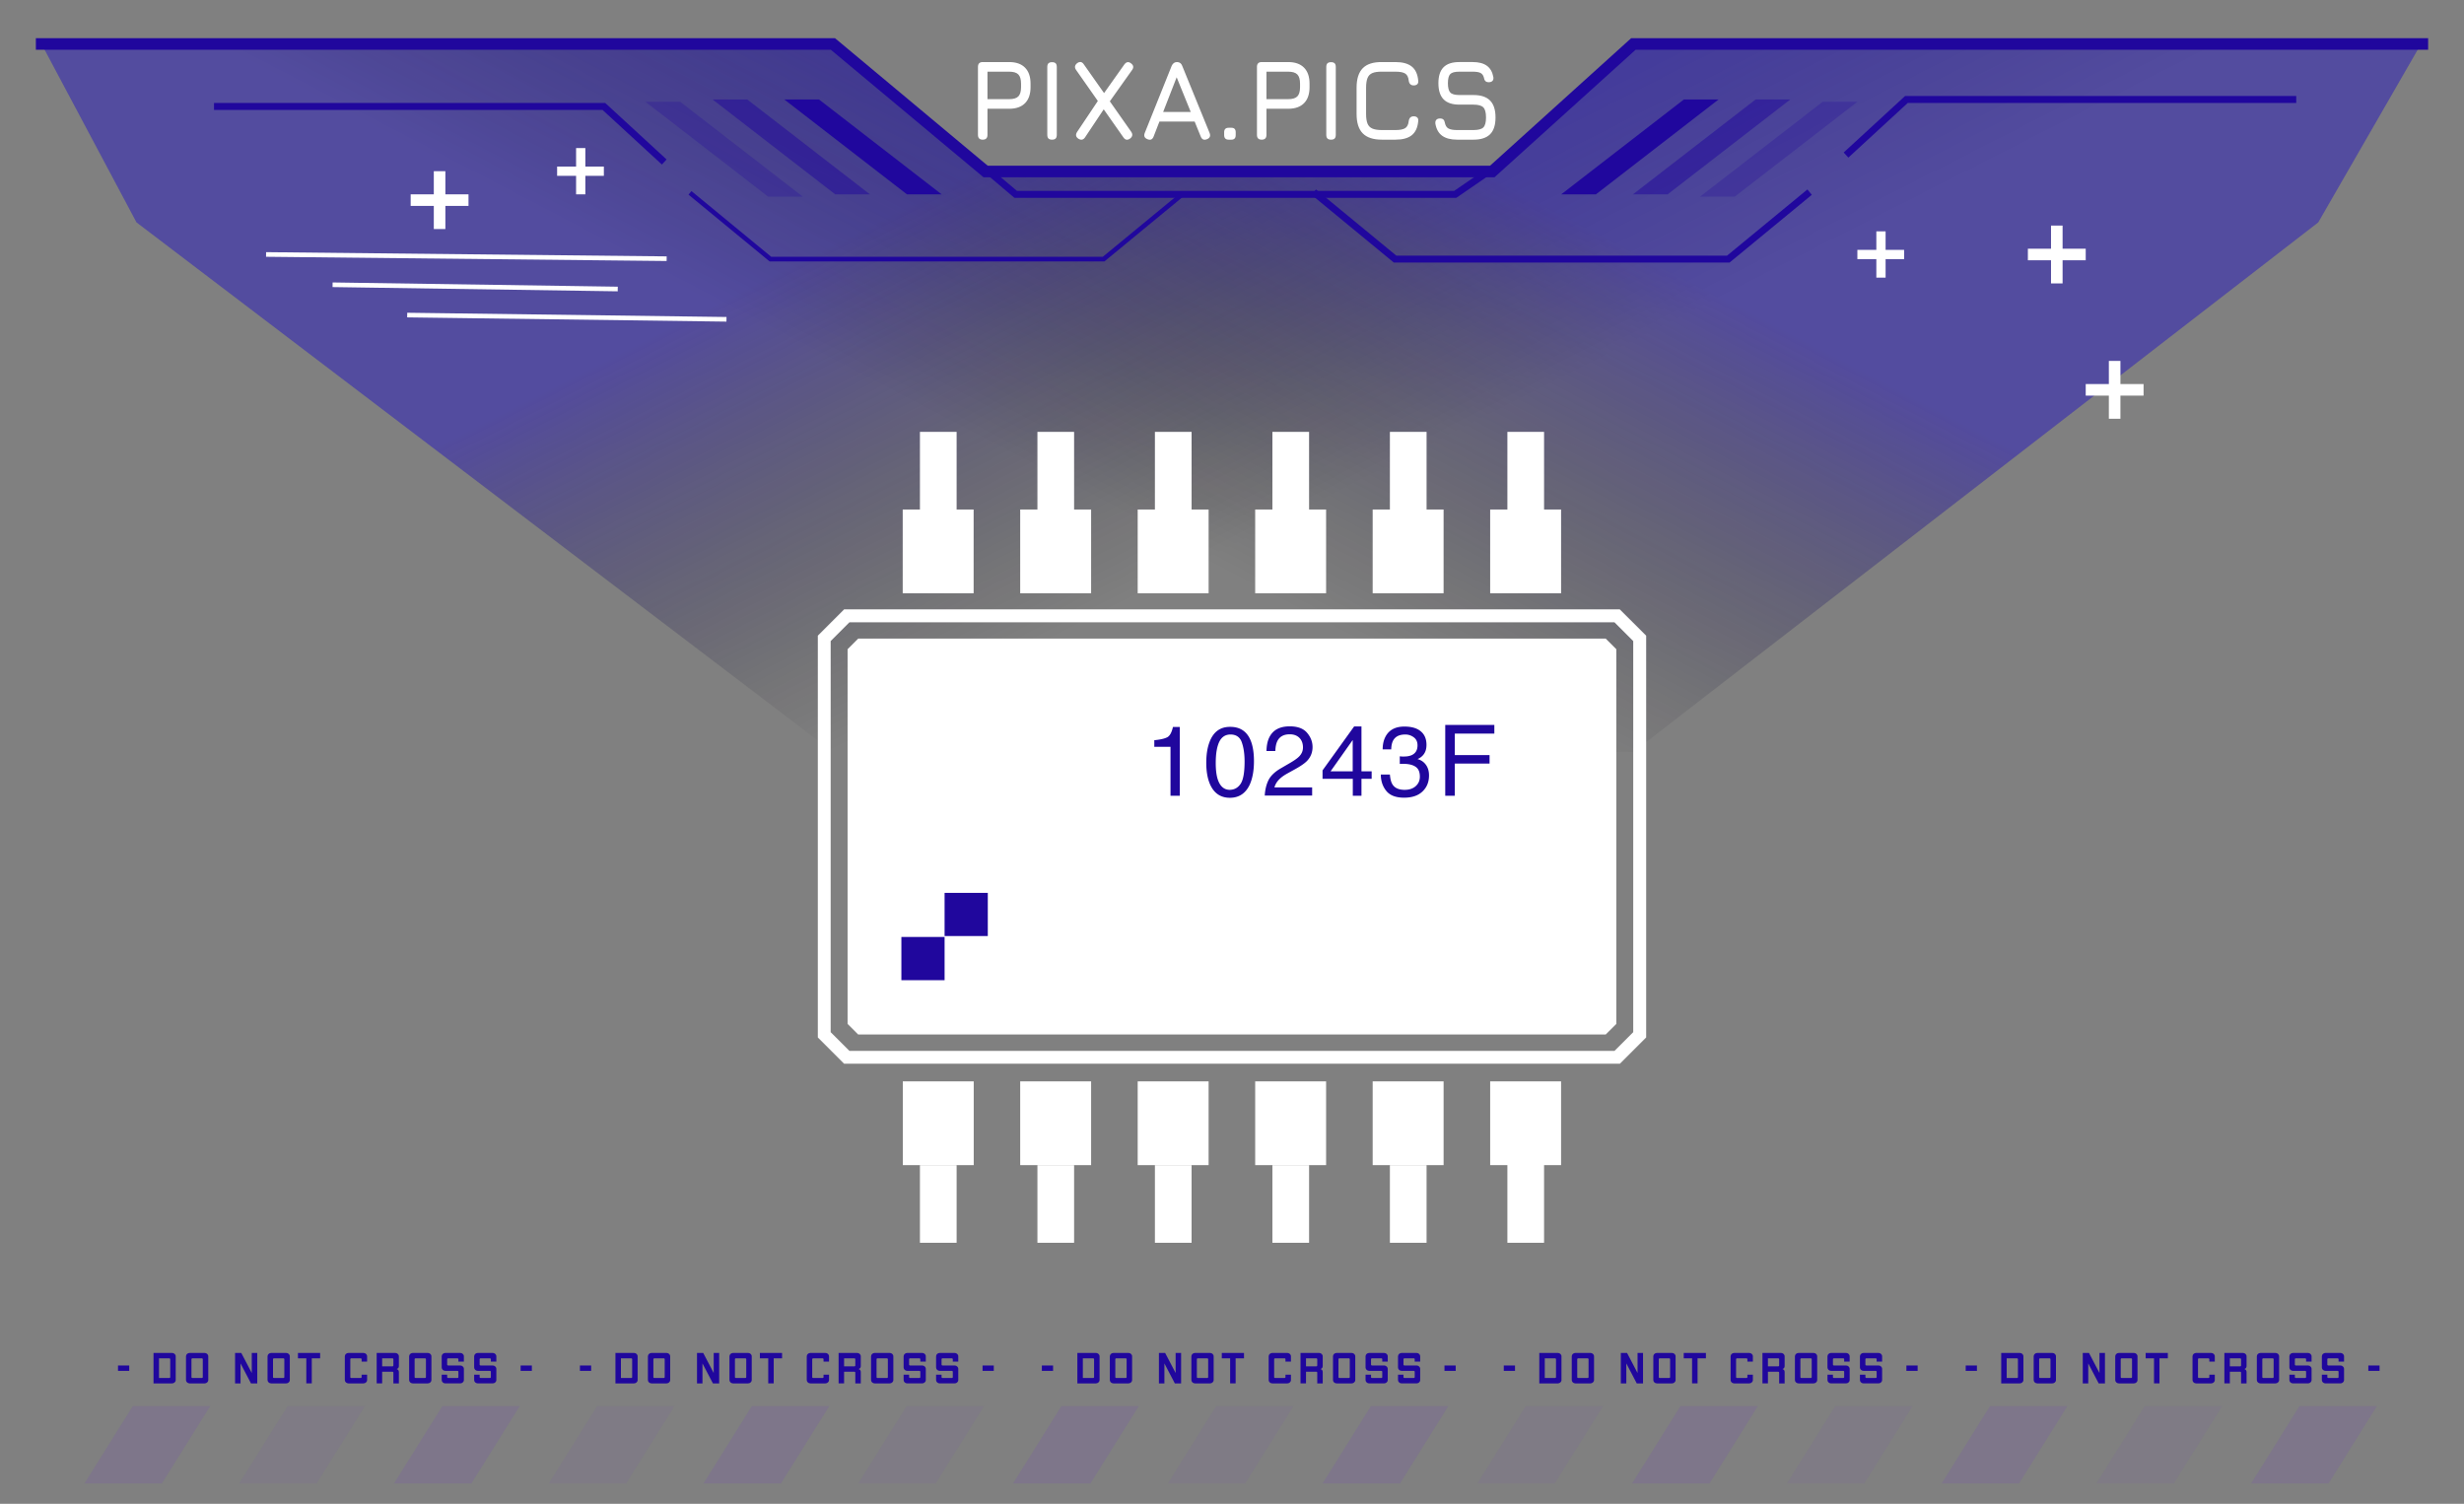 <svg xmlns="http://www.w3.org/2000/svg" style="isolation:isolate" viewBox="0 0 1065 650" width="1420" height="650pt"><rect x="0" y="0" width="1065" height="650" fill="#808080" stroke="none"/><defs><clipPath id="a"><path d="M0 0h1065v650H0z"/></clipPath></defs><g clip-path="url(#a)"><clipPath id="b"><path fill="#FFF" d="M0 0h1065v650H0z"/></clipPath><g clip-path="url(#b)"><path fill="none" d="M0 0h1065v650H0z"/><path d="M545.34 60.368q-2.053 0-2.053-2.078V28.904q0-2.078 2.053-2.078h11.438q4.473 0 6.856 2.412 2.383 2.411 2.383 6.938v1.484q0 4.527-2.383 6.939-2.383 2.411-6.856 2.411h-9.385v11.28q0 2.078-2.053 2.078Zm2.053-29.387v11.874h9.385q2.786 0 3.96-1.188 1.173-1.187 1.173-4.007v-1.484q0-2.795-1.173-3.995-1.174-1.2-3.96-1.2h-9.385Zm27.911 29.387q-1.051 0-1.552-.507-.501-.508-.501-1.571V28.953q0-1.088.501-1.583.501-.495 1.552-.495 1.075 0 1.564.495.489.495.489 1.583V58.29q0 1.063-.489 1.571-.489.507-1.564.507Zm27.862 0H597.3q-5.597 0-8.273-2.709-2.676-2.709-2.676-8.373V37.907q0-5.714 2.664-8.422 2.664-2.709 8.236-2.659h5.915q4.594 0 7.014 1.917 2.419 1.917 2.81 6.048.147 1.039-.391 1.583-.537.544-1.564.544-1.857 0-2.15-2.078-.245-2.275-1.552-3.067-1.308-.792-4.167-.792h-5.915q-2.591-.024-4.069.594-1.479.618-2.102 2.14-.623 1.521-.623 4.192v11.379q0 2.647.623 4.156.623 1.508 2.114 2.139 1.491.631 4.106.631h5.866q2.859 0 4.167-.804 1.307-.804 1.552-3.055.293-2.078 2.15-2.078 1.027 0 1.564.545.538.544.391 1.583-.391 4.155-2.81 6.06-2.42 1.905-7.014 1.905Zm33.702 0h-7.038q-4.18 0-6.514-1.707-2.334-1.707-2.92-5.269-.098-1.088.44-1.632.537-.545 1.564-.545 1.026 0 1.503.495.476.495.648 1.534.366 1.706 1.576 2.337 1.21.631 3.703.631h7.038q3.153 0 4.29-1.15 1.136-1.15 1.136-4.292 0-3.191-1.173-4.366-1.173-1.175-4.253-1.175h-6.061q-4.619 0-6.855-2.288-2.236-2.288-2.236-6.963 0-4.65 2.211-6.901 2.212-2.251 6.831-2.251h5.817q3.886 0 6.098 1.608 2.212 1.607 2.798 4.922.147 1.064-.391 1.62-.537.557-1.613.557-.977 0-1.466-.52-.489-.519-.636-1.508-.391-1.46-1.49-1.992-1.1-.532-3.3-.532h-5.817q-2.932 0-3.934 1.052-1.003 1.051-1.003 3.945 0 2.919 1.027 4.007 1.026 1.089 3.959 1.089h6.061q4.815 0 7.173 2.374 2.359 2.375 2.359 7.322 0 4.923-2.346 7.26-2.347 2.338-7.186 2.338Zm-212.115 0q-2.053 0-2.053-2.078V28.904q0-2.078 2.053-2.078h11.438q4.472 0 6.855 2.412 2.383 2.411 2.383 6.938v1.484q0 4.527-2.383 6.939-2.383 2.411-6.855 2.411h-9.385v11.28q0 2.078-2.053 2.078Zm2.053-29.387v11.874h9.385q2.786 0 3.959-1.188 1.173-1.187 1.173-4.007v-1.484q0-2.795-1.173-3.995-1.173-1.2-3.959-1.2h-9.385Zm27.911 29.387q-1.051 0-1.552-.507-.501-.508-.501-1.571V28.953q0-1.088.501-1.583.501-.495 1.552-.495 1.075 0 1.564.495.488.495.488 1.583V58.29q0 1.063-.488 1.571-.489.507-1.564.507Zm11.34-.446q-1.638-1.137-.489-2.918l8.945-13.358-9.434-13.456q-1.1-1.633.538-2.919 1.686-1.163 2.835.544l8.749 12.418L486 27.815q1.271-1.657 2.835-.445 1.662 1.237.489 2.869l-9.63 13.556 9.239 13.159q1.148 1.707-.538 2.968-1.686 1.163-2.835-.544l-8.505-12.12-8.114 12.17q-1.125 1.607-2.884.494Zm29.914.248q-1.955-.767-1.173-2.721l11.634-28.991q.733-1.632 2.297-1.632h.098q1.588.074 2.151 1.632l11.829 28.991q.782 1.954-1.125 2.721-1.93.767-2.688-1.138l-2.64-6.481h-15.226l-2.517 6.481q-.758 1.929-2.64 1.138Zm12.611-26.764-5.841 14.989h11.927l-6.086-14.989Zm23.658 26.962h-1.173q-1.955 0-1.955-1.979v-1.237q0-1.929 1.955-1.929h1.173q1.858 0 1.858 1.929v1.237q0 1.979-1.858 1.979Z" fill="#FFF"/><g opacity=".66" style="opacity:.66"><linearGradient id="c" x1=".5" y1="0" x2=".809" y2=".18" gradientTransform="matrix(1029 0 0 307 18 18)" gradientUnits="userSpaceOnUse"><stop offset="0%" stop-opacity=".75" style="stop-color:#2615bd"/><stop offset="100%" stop-opacity="0" style="stop-color:#000"/></linearGradient><path d="M59 96.125 18 19.1 360 18l66 56.118h219L706 19.1l341-1.1-45 78.125L706 325H360L59 96.125Z" fill="url(#c)"/></g><g opacity=".66" style="opacity:.66"><linearGradient id="d" x1=".5" y1="0" x2=".178" y2=".183" gradientTransform="matrix(1029 0 0 307 18 18)" gradientUnits="userSpaceOnUse"><stop offset="0%" stop-opacity=".75" style="stop-color:#2615bd"/><stop offset="100%" stop-opacity="0" style="stop-color:#000"/></linearGradient><path d="M59 96.125 18 19.1 360 18l66 56.118h219L706 19.1l341-1.1-45 78.125L706 325H360L59 96.125Z" fill="url(#d)"/></g><path stroke-width="2" stroke="#ffffff" stroke-opacity="2500" stroke-linecap="square" stroke-miterlimit="3" d="M177 136.194 313 138"/><path stroke-width="2" stroke="#ffffff" stroke-opacity="5000" stroke-linecap="square" stroke-miterlimit="3" d="M144.751 123.097 266 124.903"/><path stroke-width="2" stroke="#ffffff" stroke-opacity="7500" stroke-linecap="square" stroke-miterlimit="3" d="m116 110 171.143 1.806"/><path d="m781 84-34 28H603l-34-28" fill="none" stroke-width="3" stroke="#20079D" stroke-opacity="10000" stroke-linecap="square" stroke-miterlimit="3"/><path d="m299 84 34 28h144l34-28" fill="none" stroke-width="2" stroke="#20079D" stroke-opacity="10000" stroke-linecap="square" stroke-miterlimit="3"/><path d="m799 66 25-23h167M286 69l-25-23H94" fill="none" stroke-width="3" stroke="#20079D" stroke-opacity="10000" stroke-linecap="square" stroke-miterlimit="3"/><path d="M249 64v8h-8.2v4h8.2v8h4v-8h8v-4h-8v-8h-4ZM811 100v8h-8.2v4h8.2v8h4v-8h8v-4h-8v-8h-4ZM911.5 156v10h-10v5h10v10h5v-10h10v-5h-10v-10h-5ZM187.5 74v10h-10v5h10v10h5V89h10v-5h-10V74h-5ZM886.5 97.5v10h-10v5h10v10h5v-10h10v-5h-10v-10h-5Z" fill="#FFF"/><path d="m773.8 43-53 41h-15l53-41h15Z" fill="#20079D" fill-opacity=".5"/><path d="m742.8 43-53 41h-15l53-41h15Z" fill="#20079D"/><path d="m802.8 44-53 41h-15l53-41h15Z" fill="#20079D" fill-opacity=".25"/><path d="m308 43 53 41h15l-53-41h-15Z" fill="#20079D" fill-opacity=".5"/><path d="m339 43 53 41h15l-53-41h-15Z" fill="#20079D"/><path d="m279 44 53 41h15l-53-41h-15Z" fill="#20079D" fill-opacity=".25"/><path d="M18 19h342l66 55.118h219L706 19h341" fill="none" stroke-width="5" stroke="#20079D" stroke-opacity="10000" stroke-linecap="square" stroke-miterlimit="3"/><path d="m426 73 13 11h190l16-11" fill="none" stroke-width="3" stroke="#20079D" stroke-opacity="10000" stroke-linecap="square" stroke-miterlimit="3"/></g><g style="opacity:.2"><path d="M36.5 641.217h33.446l20.904-33.446H57.404L36.5 641.217Z" fill="#6200FF" style="opacity:.4"/><path d="M103.392 641.217h33.446l20.904-33.446h-33.446l-20.904 33.446Z" fill="#6200FF" style="opacity:.2"/><path d="M170.284 641.217h33.446l20.904-33.446h-33.446l-20.904 33.446Z" fill="#6200FF" style="opacity:.4"/><path d="M237.177 641.217h33.446l20.904-33.446H258.08l-20.903 33.446Z" fill="#6200FF" style="opacity:.2"/><path d="M304.069 641.217h33.446l20.904-33.446h-33.446l-20.904 33.446Z" fill="#6200FF" style="opacity:.4"/><path d="M370.961 641.217h33.446l20.904-33.446h-33.446l-20.904 33.446Z" fill="#6200FF" style="opacity:.2"/><path d="M437.853 641.217h33.446l20.904-33.446h-33.446l-20.904 33.446Z" fill="#6200FF" style="opacity:.4"/><path d="M504.746 641.217h33.445l20.904-33.446h-33.446l-20.903 33.446Z" fill="#6200FF" style="opacity:.2"/><path d="M571.638 641.217h33.446l20.904-33.446h-33.447l-20.903 33.446Z" fill="#6200FF" style="opacity:.4"/><path d="M638.53 641.217h33.446l20.904-33.446h-33.446l-20.904 33.446Z" fill="#6200FF" style="opacity:.2"/><path d="M705.422 641.217h33.446l20.904-33.446h-33.446l-20.904 33.446Z" fill="#6200FF" style="opacity:.4"/><path d="M772.314 641.217h33.446l20.904-33.446h-33.446l-20.904 33.446Z" fill="#6200FF" style="opacity:.2"/><path d="M839.206 641.217h33.446l20.904-33.446H860.11l-20.904 33.446Z" fill="#6200FF" style="opacity:.4"/><path d="M906.099 641.217h33.446l20.904-33.446h-33.446l-20.904 33.446Z" fill="#6200FF" style="opacity:.2"/><path d="M972.991 641.217h33.446l20.904-33.446h-33.446l-20.904 33.446Z" fill="#6200FF" style="opacity:.4"/></g><g fill="#20079D"><path d="M51.006 590.199h4.852v2.332h-4.852v-2.332ZM75.946 586.231V596.5c0 .79-.714 1.449-1.579 1.449h-8.013v-13.166h8.013c.865 0 1.579.658 1.579 1.448Zm-2.746.884h-4.476v8.501H73.2c.207 0 .377-.151.377-.338v-7.825c0-.188-.17-.338-.377-.338ZM90.016 586.231V596.5c0 .79-.715 1.449-1.58 1.449h-6.47c-.866 0-1.58-.659-1.58-1.449v-10.269c0-.79.715-1.448 1.58-1.448h6.47c.865 0 1.58.658 1.58 1.448Zm-2.747.884h-4.137c-.207 0-.377.15-.377.339v7.824c0 .187.17.338.377.338h4.137c.207 0 .377-.15.377-.338v-7.824c0-.189-.17-.339-.377-.339ZM111.195 584.783v13.166h-2.709l-4.514-8.634v8.634h-2.369v-13.166h2.689l4.533 8.67v-8.67h2.37ZM125.264 586.231V596.5c0 .79-.715 1.449-1.58 1.449h-6.47c-.865 0-1.579-.659-1.579-1.449v-10.269c0-.79.714-1.448 1.579-1.448h6.47c.865 0 1.58.658 1.58 1.448Zm-2.746.884h-4.138c-.207 0-.376.15-.376.339v7.824c0 .187.169.338.376.338h4.138c.207 0 .376-.15.376-.338v-7.824c0-.189-.169-.339-.376-.339ZM138.375 587.115h-3.612v10.833h-2.37v-10.833h-3.611v-2.332h9.593v2.332ZM158.67 586.231v2.313h-2.37v-1.09c0-.189-.169-.339-.376-.339h-4.138c-.207 0-.377.15-.377.339v7.824c0 .187.17.338.377.338h4.138c.207 0 .376-.15.376-.338v-1.091h2.37v2.314c0 .789-.715 1.448-1.58 1.448h-6.47c-.865 0-1.58-.659-1.58-1.448v-10.27c0-.79.715-1.448 1.58-1.448h6.47c.865 0 1.58.658 1.58 1.448ZM172.401 586.231v4.27c0 .601-.358 1.072-.941 1.241.583.169.941.639.941 1.241v4.966h-2.37v-4.664c0-.264-.113-.377-.376-.377h-4.477v5.041h-2.37v-13.166h8.012c.866 0 1.581.658 1.581 1.448Zm-2.746.884h-4.477v3.461h4.477c.263 0 .376-.113.376-.377v-2.745c0-.189-.169-.339-.376-.339ZM186.469 586.231V596.5c0 .79-.714 1.449-1.579 1.449h-6.47c-.865 0-1.58-.659-1.58-1.449v-10.269c0-.79.715-1.448 1.58-1.448h6.47c.865 0 1.579.658 1.579 1.448Zm-2.745.884h-4.138c-.207 0-.377.15-.377.339v7.824c0 .187.17.338.377.338h4.138c.207 0 .376-.15.376-.338v-7.824c0-.189-.169-.339-.376-.339ZM200.502 586.231v2.313h-2.37v-1.09c0-.189-.169-.339-.376-.339h-4.101c-.207 0-.376.15-.376.339v2.407c0 .188.169.338.376.338h5.266c.866 0 1.581.659 1.581 1.449v4.853c0 .789-.715 1.448-1.581 1.448h-6.432c-.865 0-1.579-.659-1.579-1.448v-2.314h2.369v1.091c0 .187.169.338.376.338h4.101c.207 0 .376-.15.376-.338v-2.408c0-.188-.169-.339-.376-.339h-5.267c-.865 0-1.579-.658-1.579-1.448v-4.852c0-.79.714-1.448 1.579-1.448h6.433c.865 0 1.58.658 1.58 1.448ZM214.533 586.231v2.313h-2.37v-1.09c0-.189-.169-.339-.376-.339h-4.1c-.207 0-.377.15-.377.339v2.407c0 .188.17.338.377.338h5.266c.865 0 1.579.659 1.579 1.449v4.853c0 .789-.714 1.448-1.579 1.448h-6.432c-.866 0-1.581-.659-1.581-1.448v-2.314h2.37v1.091c0 .187.17.338.377.338h4.1c.207 0 .376-.15.376-.338v-2.408c0-.188-.169-.339-.376-.339h-5.266c-.865 0-1.58-.658-1.58-1.448v-4.852c0-.79.715-1.448 1.58-1.448h6.432c.865 0 1.58.658 1.58 1.448ZM225.029 590.199h4.852v2.332h-4.852v-2.332Z"/></g><g fill="#20079D"><path d="M250.661 590.199h4.852v2.332h-4.852v-2.332ZM275.601 586.231V596.5c0 .79-.715 1.449-1.58 1.449h-8.012v-13.166h8.012c.865 0 1.58.658 1.58 1.448Zm-2.746.884h-4.476v8.501h4.476c.207 0 .376-.151.376-.338v-7.825c0-.188-.169-.338-.376-.338ZM289.67 586.231V596.5c0 .79-.715 1.449-1.58 1.449h-6.47c-.865 0-1.58-.659-1.58-1.449v-10.269c0-.79.715-1.448 1.58-1.448h6.47c.866 0 1.58.658 1.58 1.448Zm-2.746.884h-4.138c-.207 0-.376.15-.376.339v7.824c0 .187.169.338.376.338h4.138c.207 0 .376-.15.376-.338v-7.824c0-.189-.169-.339-.376-.339ZM310.849 584.783v13.166h-2.708l-4.514-8.634v8.634h-2.37v-13.166h2.689l4.533 8.67v-8.67h2.37ZM324.919 586.231V596.5c0 .79-.715 1.449-1.58 1.449h-6.47c-.865 0-1.58-.659-1.58-1.449v-10.269c0-.79.715-1.448 1.58-1.448h6.47c.865 0 1.58.658 1.58 1.448Zm-2.746.884h-4.138c-.207 0-.376.15-.376.339v7.824c0 .187.169.338.376.338h4.138c.207 0 .376-.15.376-.338v-7.824c0-.189-.169-.339-.376-.339ZM338.029 587.115h-3.611v10.833h-2.37v-10.833h-3.611v-2.332h9.592v2.332ZM358.324 586.231v2.313h-2.37v-1.09c0-.189-.169-.339-.376-.339h-4.138c-.207 0-.376.15-.376.339v7.824c0 .187.169.338.376.338h4.138c.207 0 .376-.15.376-.338v-1.091h2.37v2.314c0 .789-.715 1.448-1.58 1.448h-6.47c-.865 0-1.58-.659-1.58-1.448v-10.27c0-.79.715-1.448 1.58-1.448h6.47c.866 0 1.58.658 1.58 1.448ZM372.055 586.231v4.27c0 .601-.357 1.072-.94 1.241.583.169.94.639.94 1.241v4.966h-2.37v-4.664c0-.264-.112-.377-.376-.377h-4.477v5.041h-2.369v-13.166h8.012c.865 0 1.58.658 1.58 1.448Zm-2.746.884h-4.477v3.461h4.477c.264 0 .376-.113.376-.377v-2.745c0-.189-.169-.339-.376-.339ZM386.124 586.231V596.5c0 .79-.715 1.449-1.579 1.449h-6.471c-.865 0-1.579-.659-1.579-1.449v-10.269c0-.79.715-1.448 1.579-1.448h6.471c.864 0 1.579.658 1.579 1.448Zm-2.746.884h-4.138c-.207 0-.376.15-.376.339v7.824c0 .187.169.338.376.338h4.138c.207 0 .376-.15.376-.338v-7.824c0-.189-.169-.339-.376-.339ZM400.156 586.231v2.313h-2.37v-1.09c0-.189-.169-.339-.376-.339h-4.1c-.207 0-.376.15-.376.339v2.407c0 .188.169.338.376.338h5.266c.866 0 1.58.659 1.58 1.449v4.853c0 .789-.715 1.448-1.58 1.448h-6.432c-.865 0-1.58-.659-1.58-1.448v-2.314h2.37v1.091c0 .187.169.338.376.338h4.1c.207 0 .376-.15.376-.338v-2.408c0-.188-.169-.339-.376-.339h-5.266c-.865 0-1.58-.658-1.58-1.448v-4.852c0-.79.715-1.448 1.58-1.448h6.432c.866 0 1.58.658 1.58 1.448ZM414.188 586.231v2.313h-2.37v-1.09c0-.189-.169-.339-.376-.339h-4.1c-.207 0-.377.15-.377.339v2.407c0 .188.17.338.377.338h5.266c.865 0 1.579.659 1.579 1.449v4.853c0 .789-.714 1.448-1.579 1.448h-6.433c-.865 0-1.58-.659-1.58-1.448v-2.314h2.37v1.091c0 .187.17.338.377.338h4.1c.207 0 .376-.15.376-.338v-2.408c0-.188-.169-.339-.376-.339h-5.267c-.865 0-1.579-.658-1.579-1.448v-4.852c0-.79.715-1.448 1.579-1.448h6.433c.865 0 1.58.658 1.58 1.448ZM424.683 590.199h4.853v2.332h-4.853v-2.332Z"/></g><g fill="#20079D"><path d="M450.315 590.199h4.853v2.332h-4.853v-2.332ZM475.256 586.231V596.5c0 .79-.715 1.449-1.58 1.449h-8.012v-13.166h8.012c.865 0 1.58.658 1.58 1.448Zm-2.746.884h-4.477v8.501h4.477c.207 0 .376-.151.376-.338v-7.825c0-.188-.169-.338-.376-.338ZM489.325 586.231V596.5c0 .79-.715 1.449-1.58 1.449h-6.47c-.865 0-1.58-.659-1.58-1.449v-10.269c0-.79.715-1.448 1.58-1.448h6.47c.865 0 1.58.658 1.58 1.448Zm-2.746.884h-4.138c-.207 0-.376.15-.376.339v7.824c0 .187.169.338.376.338h4.138c.207 0 .376-.15.376-.338v-7.824c0-.189-.169-.339-.376-.339ZM510.504 584.783v13.166h-2.708l-4.514-8.634v8.634h-2.37v-13.166h2.689l4.533 8.67v-8.67h2.37ZM524.574 586.231V596.5c0 .79-.715 1.449-1.58 1.449h-6.47c-.866 0-1.58-.659-1.58-1.449v-10.269c0-.79.715-1.448 1.58-1.448h6.47c.865 0 1.58.658 1.58 1.448Zm-2.747.884h-4.138c-.206 0-.376.15-.376.339v7.824c0 .187.17.338.376.338h4.138c.207 0 .377-.15.377-.338v-7.824c0-.189-.17-.339-.377-.339ZM537.684 587.115h-3.612v10.833h-2.37v-10.833h-3.611v-2.332h9.593v2.332ZM557.979 586.231v2.313h-2.37v-1.09c0-.189-.169-.339-.376-.339h-4.138c-.207 0-.376.15-.376.339v7.824c0 .187.169.338.376.338h4.138c.207 0 .376-.15.376-.338v-1.091h2.37v2.314c0 .789-.715 1.448-1.58 1.448h-6.47c-.865 0-1.58-.659-1.58-1.448v-10.27c0-.79.715-1.448 1.58-1.448h6.47c.865 0 1.58.658 1.58 1.448ZM571.71 586.231v4.27c0 .601-.358 1.072-.941 1.241.583.169.941.639.941 1.241v4.966h-2.37v-4.664c0-.264-.113-.377-.376-.377h-4.477v5.041h-2.37v-13.166h8.013c.865 0 1.58.658 1.58 1.448Zm-2.746.884h-4.477v3.461h4.477c.263 0 .376-.113.376-.377v-2.745c0-.189-.169-.339-.376-.339ZM585.779 586.231V596.5c0 .79-.715 1.449-1.58 1.449h-6.47c-.865 0-1.58-.659-1.58-1.449v-10.269c0-.79.715-1.448 1.58-1.448h6.47c.865 0 1.58.658 1.58 1.448Zm-2.746.884h-4.138c-.207 0-.376.15-.376.339v7.824c0 .187.169.338.376.338h4.138c.207 0 .376-.15.376-.338v-7.824c0-.189-.169-.339-.376-.339ZM599.811 586.231v2.313h-2.37v-1.09c0-.189-.169-.339-.376-.339h-4.101c-.206 0-.376.15-.376.339v2.407c0 .188.17.338.376.338h5.267c.865 0 1.58.659 1.58 1.449v4.853c0 .789-.715 1.448-1.58 1.448h-6.432c-.866 0-1.58-.659-1.58-1.448v-2.314h2.369v1.091c0 .187.17.338.377.338h4.1c.207 0 .376-.15.376-.338v-2.408c0-.188-.169-.339-.376-.339h-5.266c-.865 0-1.58-.658-1.58-1.448v-4.852c0-.79.715-1.448 1.58-1.448h6.432c.865 0 1.58.658 1.58 1.448ZM613.842 586.231v2.313h-2.369v-1.09c0-.189-.17-.339-.377-.339h-4.1c-.207 0-.376.15-.376.339v2.407c0 .188.169.338.376.338h5.266c.866 0 1.58.659 1.58 1.449v4.853c0 .789-.714 1.448-1.58 1.448h-6.432c-.865 0-1.58-.659-1.58-1.448v-2.314h2.37v1.091c0 .187.169.338.376.338h4.1c.207 0 .377-.15.377-.338v-2.408c0-.188-.17-.339-.377-.339h-5.266c-.865 0-1.58-.658-1.58-1.448v-4.852c0-.79.715-1.448 1.58-1.448h6.432c.866 0 1.58.658 1.58 1.448ZM624.338 590.199h4.852v2.332h-4.852v-2.332Z"/></g><g fill="#20079D"><path d="M649.97 590.199h4.853v2.332h-4.853v-2.332ZM674.911 586.231V596.5c0 .79-.715 1.449-1.58 1.449h-8.012v-13.166h8.012c.865 0 1.58.658 1.58 1.448Zm-2.746.884h-4.477v8.501h4.477c.207 0 .376-.151.376-.338v-7.825c0-.188-.169-.338-.376-.338ZM688.98 586.231V596.5c0 .79-.715 1.449-1.58 1.449h-6.47c-.865 0-1.58-.659-1.58-1.449v-10.269c0-.79.715-1.448 1.58-1.448h6.47c.865 0 1.58.658 1.58 1.448Zm-2.746.884h-4.138c-.207 0-.377.15-.377.339v7.824c0 .187.17.338.377.338h4.138c.207 0 .376-.15.376-.338v-7.824c0-.189-.169-.339-.376-.339ZM710.159 584.783v13.166h-2.709l-4.514-8.634v8.634h-2.369v-13.166h2.689l4.533 8.67v-8.67h2.37ZM724.228 586.231V596.5c0 .79-.714 1.449-1.579 1.449h-6.47c-.866 0-1.58-.659-1.58-1.449v-10.269c0-.79.714-1.448 1.58-1.448h6.47c.865 0 1.579.658 1.579 1.448Zm-2.746.884h-4.138c-.206 0-.376.15-.376.339v7.824c0 .187.17.338.376.338h4.138c.207 0 .377-.15.377-.338v-7.824c-.001-.189-.17-.339-.377-.339ZM737.339 587.115h-3.612v10.833h-2.37v-10.833h-3.611v-2.332h9.593v2.332ZM757.634 586.231v2.313h-2.37v-1.09c0-.189-.169-.339-.376-.339h-4.138c-.207 0-.377.15-.377.339v7.824c0 .187.17.338.377.338h4.138c.207 0 .376-.15.376-.338v-1.091h2.37v2.314c0 .789-.715 1.448-1.58 1.448h-6.47c-.865 0-1.58-.659-1.58-1.448v-10.27c0-.79.715-1.448 1.58-1.448h6.47c.865 0 1.58.658 1.58 1.448ZM771.365 586.231v4.27c0 .601-.358 1.072-.941 1.241.583.169.941.639.941 1.241v4.966h-2.37v-4.664c0-.264-.113-.377-.376-.377h-4.477v5.041h-2.37v-13.166h8.013c.865 0 1.58.658 1.58 1.448Zm-2.746.884h-4.477v3.461h4.477c.263 0 .376-.113.376-.377v-2.745c0-.189-.169-.339-.376-.339ZM785.434 586.231V596.5c0 .79-.715 1.449-1.58 1.449h-6.47c-.865 0-1.58-.659-1.58-1.449v-10.269c0-.79.715-1.448 1.58-1.448h6.47c.865 0 1.58.658 1.58 1.448Zm-2.747.884h-4.137c-.207 0-.377.15-.377.339v7.824c0 .187.17.338.377.338h4.137c.207 0 .377-.15.377-.338v-7.824c0-.189-.17-.339-.377-.339ZM799.466 586.231v2.313h-2.37v-1.09c0-.189-.169-.339-.376-.339h-4.101c-.206 0-.376.15-.376.339v2.407c0 .188.17.338.376.338h5.267c.865 0 1.58.659 1.58 1.449v4.853c0 .789-.715 1.448-1.58 1.448h-6.432c-.866 0-1.58-.659-1.58-1.448v-2.314h2.369v1.091c0 .187.17.338.377.338h4.1c.207 0 .376-.15.376-.338v-2.408c0-.188-.169-.339-.376-.339h-5.266c-.866 0-1.58-.658-1.58-1.448v-4.852c0-.79.715-1.448 1.58-1.448h6.432c.865 0 1.58.658 1.58 1.448ZM813.497 586.231v2.313h-2.37v-1.09c0-.189-.169-.339-.376-.339h-4.1c-.207 0-.377.15-.377.339v2.407c0 .188.17.338.377.338h5.266c.866 0 1.58.659 1.58 1.449v4.853c0 .789-.714 1.448-1.58 1.448h-6.432c-.865 0-1.58-.659-1.58-1.448v-2.314h2.37v1.091c0 .187.169.338.376.338h4.1c.207 0 .377-.15.377-.338v-2.408c0-.188-.17-.339-.377-.339h-5.266c-.865 0-1.58-.658-1.58-1.448v-4.852c0-.79.715-1.448 1.58-1.448h6.432c.866 0 1.58.658 1.58 1.448ZM823.993 590.199h4.852v2.332h-4.852v-2.332Z"/></g><g fill="#20079D"><path d="M849.625 590.199h4.852v2.332h-4.852v-2.332ZM874.565 586.231V596.5c0 .79-.714 1.449-1.579 1.449h-8.013v-13.166h8.013c.865 0 1.579.658 1.579 1.448Zm-2.746.884h-4.476v8.501h4.476c.207 0 .377-.151.377-.338v-7.825c0-.188-.17-.338-.377-.338ZM888.635 586.231V596.5c0 .79-.715 1.449-1.58 1.449h-6.47c-.865 0-1.58-.659-1.58-1.449v-10.269c0-.79.715-1.448 1.58-1.448h6.47c.865 0 1.58.658 1.58 1.448Zm-2.747.884h-4.138c-.206 0-.376.15-.376.339v7.824c0 .187.17.338.376.338h4.138c.207 0 .377-.15.377-.338v-7.824c-.001-.189-.17-.339-.377-.339ZM909.814 584.783v13.166h-2.709l-4.514-8.634v8.634h-2.369v-13.166h2.689l4.533 8.67v-8.67h2.37ZM923.883 586.231V596.5c0 .79-.715 1.449-1.58 1.449h-6.47c-.865 0-1.58-.659-1.58-1.449v-10.269c0-.79.715-1.448 1.58-1.448h6.47c.865 0 1.58.658 1.58 1.448Zm-2.746.884h-4.138c-.207 0-.376.15-.376.339v7.824c0 .187.169.338.376.338h4.138c.207 0 .376-.15.376-.338v-7.824c0-.189-.169-.339-.376-.339ZM936.993 587.115h-3.611v10.833h-2.37v-10.833h-3.611v-2.332h9.592v2.332ZM957.289 586.231v2.313h-2.37v-1.09c0-.189-.17-.339-.377-.339h-4.137c-.207 0-.377.15-.377.339v7.824c0 .187.17.338.377.338h4.137c.207 0 .377-.15.377-.338v-1.091h2.37v2.314c0 .789-.715 1.448-1.58 1.448h-6.47c-.865 0-1.58-.659-1.58-1.448v-10.27c0-.79.715-1.448 1.58-1.448h6.47c.865 0 1.58.658 1.58 1.448ZM971.019 586.231v4.27c0 .601-.357 1.072-.94 1.241.583.169.94.639.94 1.241v4.966h-2.369v-4.664c0-.264-.113-.377-.377-.377h-4.476v5.041h-2.37v-13.166h8.012c.866 0 1.58.658 1.58 1.448Zm-2.745.884h-4.477v3.461h4.477c.263 0 .376-.113.376-.377v-2.745c0-.189-.17-.339-.376-.339ZM985.089 586.231V596.5c0 .79-.715 1.449-1.58 1.449h-6.47c-.866 0-1.58-.659-1.58-1.449v-10.269c0-.79.714-1.448 1.58-1.448h6.47c.865 0 1.58.658 1.58 1.448Zm-2.747.884h-4.137c-.207 0-.377.15-.377.339v7.824c0 .187.17.338.377.338h4.137c.207 0 .377-.15.377-.338v-7.824c0-.189-.17-.339-.377-.339ZM999.12 586.231v2.313h-2.369v-1.09c0-.189-.17-.339-.377-.339h-4.1c-.207 0-.376.15-.376.339v2.407c0 .188.169.338.376.338h5.266c.866 0 1.58.659 1.58 1.449v4.853c0 .789-.714 1.448-1.58 1.448h-6.432c-.865 0-1.58-.659-1.58-1.448v-2.314h2.37v1.091c0 .187.169.338.376.338h4.1c.207 0 .377-.15.377-.338v-2.408c0-.188-.17-.339-.377-.339h-5.266c-.865 0-1.58-.658-1.58-1.448v-4.852c0-.79.715-1.448 1.58-1.448h6.432c.866 0 1.58.658 1.58 1.448ZM1013.152 586.231v2.313h-2.37v-1.09c0-.189-.169-.339-.376-.339h-4.1c-.207 0-.377.15-.377.339v2.407c0 .188.17.338.377.338h5.266c.865 0 1.58.659 1.58 1.449v4.853c0 .789-.715 1.448-1.58 1.448h-6.433c-.865 0-1.579-.659-1.579-1.448v-2.314h2.369v1.091c0 .187.17.338.377.338h4.1c.207 0 .376-.15.376-.338v-2.408c0-.188-.169-.339-.376-.339h-5.267c-.865 0-1.579-.658-1.579-1.448v-4.852c0-.79.715-1.448 1.579-1.448h6.433c.865 0 1.58.658 1.58 1.448ZM1023.648 590.199h4.852v2.332h-4.852v-2.332Z"/></g><path d="m697.818 268.984 8.104 8.105v169.039l-8.104 8.104h-330.68l-8.104-8.104V277.089l8.104-8.105h330.68Zm2.29-5.593h-335.26l-11.363 11.364v173.663l11.363 11.363h335.304l11.363-11.363V274.755l-11.407-11.364Zm-6.078 183.75H370.926l-4.58-4.58V280.612l4.58-4.58H694.03l4.581 4.58v161.949l-4.581 4.58Z" fill="#FFF"/><path d="M389.6 404.991h18.675v18.675H389.6v-18.675Zm18.675-19.071h18.674v18.675h-18.674V385.92Zm90.641-63.114v-2.863c2.688-.264 4.581-.704 5.683-1.322 1.057-.616 1.849-2.07 2.377-4.404h2.952v29.729h-4.008v-21.14h-7.004Zm41.093-3.92c1.321 2.466 1.982 5.813 1.982 10.13 0 4.052-.616 7.4-1.805 10.086-1.762 3.788-4.625 5.726-8.589 5.726-3.568 0-6.254-1.542-8.015-4.669-1.454-2.599-2.203-6.078-2.203-10.483 0-3.391.44-6.298 1.321-8.72 1.63-4.536 4.625-6.782 8.897-6.782 3.876-.045 6.695 1.541 8.412 4.712Zm-3.787 19.907c1.145-1.717 1.718-4.932 1.718-9.645 0-3.391-.441-6.166-1.234-8.368-.792-2.203-2.466-3.304-4.845-3.304-2.202 0-3.832 1.057-4.844 3.128-1.013 2.07-1.542 5.153-1.542 9.205 0 3.039.308 5.505.969 7.355 1.013 2.819 2.731 4.229 5.109 4.229 1.982-.045 3.523-.882 4.669-2.6Zm12.024-1.541c.925-1.894 2.731-3.655 5.417-5.197l4.008-2.334c1.806-1.058 3.039-1.938 3.788-2.687 1.145-1.145 1.718-2.466 1.718-3.964 0-1.718-.529-3.127-1.542-4.14s-2.422-1.542-4.184-1.542c-2.555 0-4.361.969-5.33 2.907-.528 1.057-.837 2.467-.88 4.316h-3.832c.044-2.598.528-4.712 1.453-6.342 1.63-2.907 4.492-4.316 8.589-4.316 3.435 0 5.902.925 7.487 2.774 1.586 1.85 2.379 3.921 2.379 6.167 0 2.378-.838 4.448-2.511 6.122-.969.969-2.731 2.202-5.241 3.567l-2.863 1.586c-1.366.749-2.423 1.453-3.215 2.159-1.41 1.232-2.246 2.553-2.643 4.007h16.296v3.523h-20.48c.132-2.465.661-4.712 1.586-6.606Zm36.468 6.694v-7.311h-13.081v-3.655l13.653-18.983h3.171v19.379h4.404v3.259h-4.404v7.311h-3.743Zm-.044-10.57v-13.521l-9.557 13.521h9.557Zm14.534 8.5c-1.585-1.937-2.378-4.316-2.378-7.09h3.919c.177 1.937.529 3.347 1.102 4.228.968 1.585 2.731 2.379 5.285 2.379 1.982 0 3.567-.53 4.757-1.587 1.19-1.057 1.805-2.422 1.805-4.096 0-2.07-.616-3.479-1.893-4.316-1.277-.837-2.995-1.233-5.242-1.233h-.749c-.264 0-.528 0-.792.044v-3.303l.969.088h.837c1.409 0 2.554-.221 3.479-.661 1.586-.793 2.378-2.158 2.378-4.184 0-1.497-.528-2.642-1.585-3.435a6.029 6.029 0 0 0-3.699-1.234c-2.512 0-4.229.837-5.198 2.511-.528.925-.837 2.202-.881 3.92h-3.699c0-2.203.44-4.097 1.321-5.682 1.541-2.774 4.228-4.184 8.06-4.184 3.038 0 5.417.661 7.047 2.026 1.674 1.366 2.51 3.303 2.51 5.902 0 1.85-.484 3.303-1.497 4.448a6.287 6.287 0 0 1-2.379 1.674c1.586.441 2.775 1.278 3.656 2.511.88 1.233 1.321 2.73 1.321 4.536 0 2.863-.925 5.153-2.819 6.959s-4.536 2.686-7.972 2.686c-3.523 0-6.077-.968-7.663-2.907Zm25.458-28.54h21.228v3.744h-17.089v9.294h15.019v3.655h-15.019v13.917h-4.139v-30.61Z" fill="#20079D"/><g fill="#FFF"><path d="M390.173 220.228h30.654v36.203h-30.654v-36.203ZM397.617 186.667h15.855v33.561h-15.855v-33.561ZM440.955 220.228h30.654v36.203h-30.654v-36.203ZM448.399 186.667h15.856v33.561h-15.856v-33.561ZM491.738 220.228h30.654v36.203h-30.654v-36.203ZM499.181 186.667h15.855v33.561h-15.855v-33.561Zm43.339 33.561h30.654v36.203H542.52v-36.203ZM549.963 186.667h15.856v33.561h-15.856v-33.561Zm43.339 33.561h30.654v36.203h-30.654v-36.203ZM600.745 186.667h15.856v33.561h-15.856v-33.561Zm43.34 33.561h30.654v36.203h-30.654v-36.203ZM651.528 186.667h15.855v33.561h-15.855v-33.561Zm-7.443 280.734h30.654v36.204h-30.654v-36.204ZM651.528 503.605h15.855v33.56h-15.855v-33.56Zm-58.226-36.204h30.654v36.204h-30.654v-36.204Z"/><path d="M600.745 503.605h15.856v33.56h-15.856v-33.56Zm-58.225-36.204h30.654v36.204H542.52v-36.204Z"/><path d="M549.963 503.605h15.856v33.56h-15.856v-33.56Zm-58.225-36.204h30.654v36.204h-30.654v-36.204Z"/><path d="M499.181 503.605h15.855v33.56h-15.855v-33.56Zm-58.226-36.204h30.654v36.204h-30.654v-36.204Z"/><path d="M448.399 503.605h15.856v33.56h-15.856v-33.56Zm-58.182-36.204h30.654v36.204h-30.654v-36.204Z"/><path d="M397.617 503.605h15.855v33.56h-15.855v-33.56Z"/></g></g></svg>